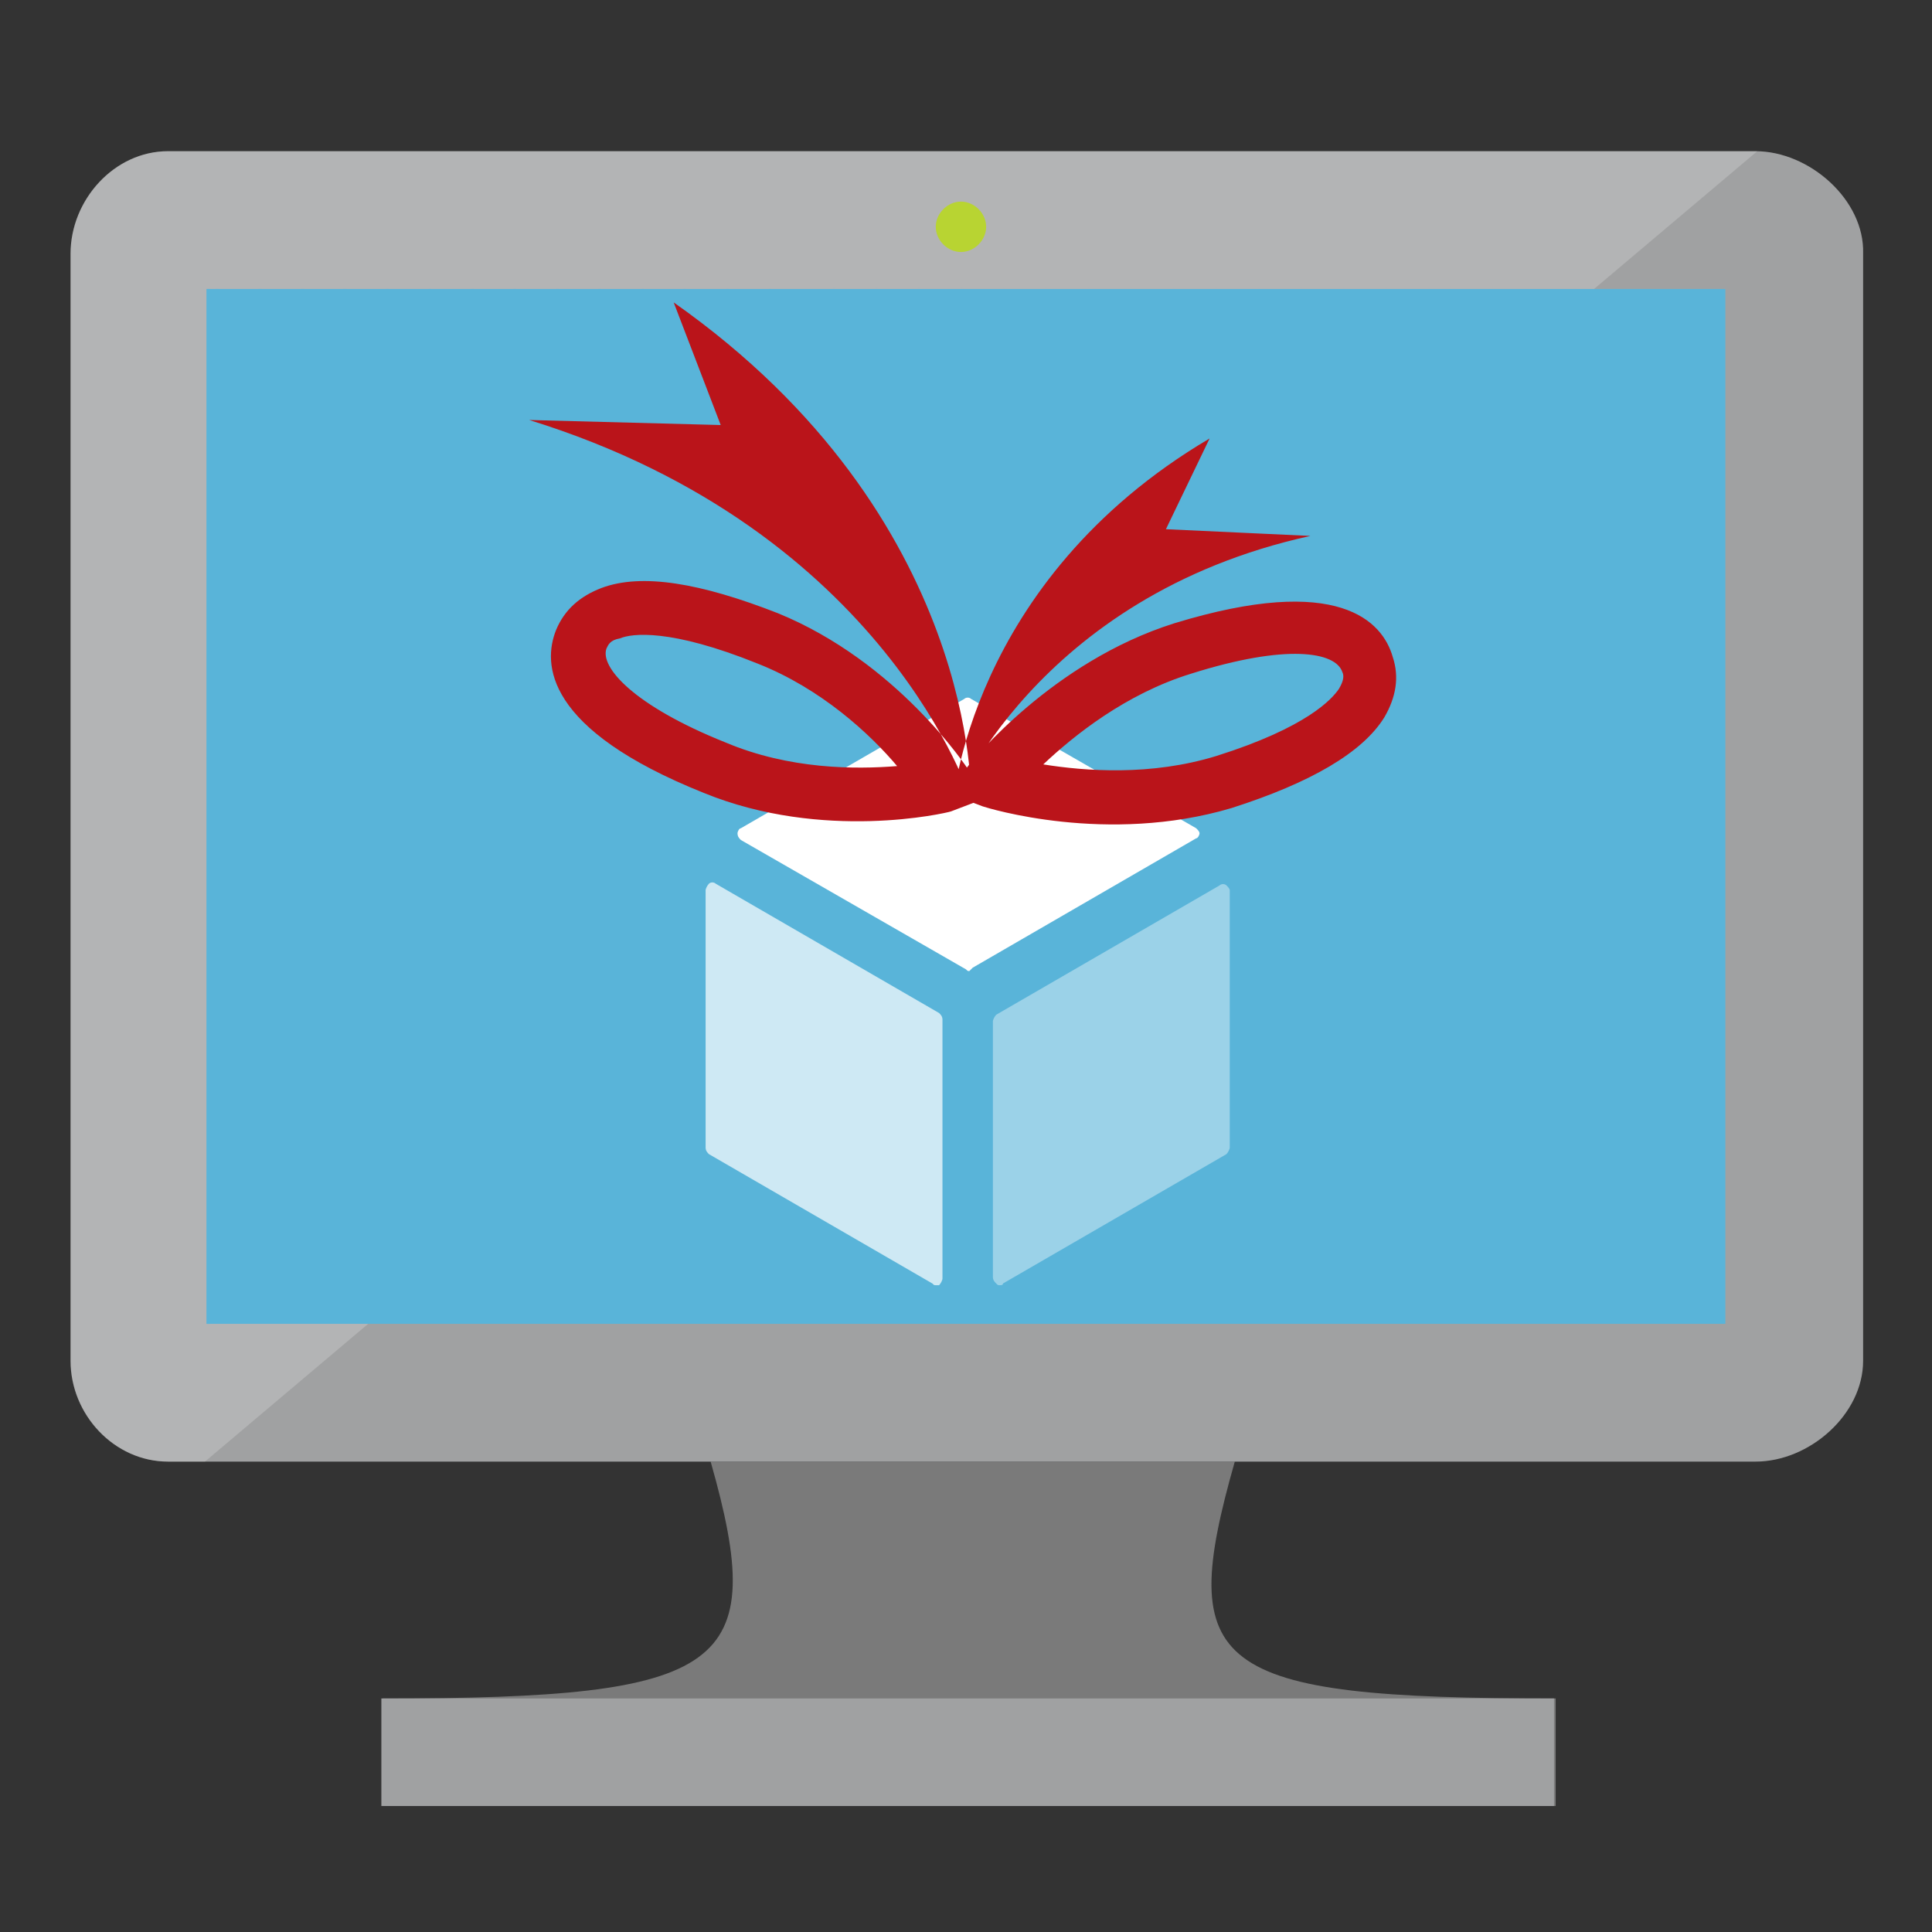 <svg viewBox="0 0 115 115" class="" role="presentation" focusable="false" xmlns:svg="http://www.w3.org/2000/svg" xmlns:xlink="http://www.w3.org/1999/xlink" id="FxSymbol0-03f" data-type="1"><rect x="0" y="0" width="115" height="115" fill="#333333" stroke="none"/><g><title></title><path d="M73.5 87H42.3c3.5 12.3 1 14.1-19.5 14.1v6.4h69.8v-6.4C72 101.1 70 99.3 73.5 87" class="msportalfx-svg-c04" fill="#7a7a7a"></path><path d="M104.5 9H10c-3.2 0-5.8 2.9-5.8 6.1V81c0 3.2 2.6 6 5.8 6h94.5c3.2 0 6.4-2.8 6.4-6V15.1c.1-3.2-3.2-6.1-6.4-6.1" class="msportalfx-svg-c03" fill="#a0a1a2"></path><path opacity=".2" d="M104.6 9H10c-3.2 0-5.8 2.9-5.8 6.1V81c0 3.2 2.6 6 5.8 6h2.2l92.4-78z" class="msportalfx-svg-c01" fill="#ffffff"></path><path d="M102.7 17.2v61.6H12.3V17.2z" class="msportalfx-svg-c15" fill="#59b4d9"></path><path d="M12.3 78.8h.2V17.2l82.5-.1-82.7.1z" class="msportalfx-svg-c15" fill="#59b4d9"></path><path d="M22.7 101.1h69.8v6.4H22.7z" class="msportalfx-svg-c03" fill="#a0a1a2"></path><path d="M58.7 13.5c0 .8-.7 1.5-1.5 1.5s-1.5-.7-1.5-1.5.7-1.5 1.5-1.5 1.5.7 1.5 1.5" class="msportalfx-svg-c13" fill="#b8d432"></path><path d="M57.7 57.8c-.1 0-.1 0-.2-.1L44.1 50c-.1-.1-.2-.2-.2-.4 0-.1.1-.3.2-.3l13.3-7.7c.1-.1.3-.1.4 0l13.4 7.7c.1.1.2.2.2.3 0 .1-.1.3-.2.3l-13.3 7.7-.2.2" class="msportalfx-svg-c01" fill="#ffffff"></path><path opacity=".7" d="M55.7 76.5c-.1 0-.1 0-.2-.1l-13.3-7.7c-.1-.1-.2-.2-.2-.4V53c0-.1.1-.3.2-.4.1-.1.3-.1.4 0l13.3 7.7c.1.1.2.2.2.4v15.4c0 .1-.1.3-.2.4h-.2" class="msportalfx-svg-c01" fill="#ffffff"></path><path opacity=".4" d="M59.5 76.5c-.1 0-.1 0-.2-.1s-.2-.2-.2-.4V60.8c0-.1.1-.3.2-.4l13.3-7.7c.1-.1.3-.1.4 0 .1.1.2.2.2.3v15.3c0 .1-.1.3-.2.4l-13.3 7.7c0 .1-.1.1-.2.1" class="msportalfx-svg-c01" fill="#ffffff"></path><path d="M40.1 18c18.2 12.8 17.7 29.6 17.7 29.6s-5-16-26.3-22.6l11.4.3-2.8-7.3zM72 26.1C57.6 34.6 56.7 48 56.7 48S61.6 35.5 78 31.9l-8.6-.4 2.6-5.4zM57.7 45.9c-.2-.3-4.3-6.5-11.4-9.4-4.6-1.8-8.1-2.4-10.5-1.5-1.3.5-2.2 1.3-2.7 2.5-.8 2-.7 5.9 8.8 9.7 7.1 2.9 14.4 1.2 14.7 1.1l2.1-.8-1-1.6zm-12.6-6.4c3.8 1.5 6.7 4.2 8.3 6.1-2.5.2-6.4.2-10.2-1.4-5.5-2.2-7.5-4.5-7.1-5.6.1-.2.2-.5.8-.6.7-.3 3-.6 8.2 1.5zM58.5 48c.3.1 7.4 2.3 14.8.1 4.7-1.5 7.8-3.3 9.1-5.4.7-1.2.9-2.4.5-3.6-.6-2.1-3.2-5-13-2-7.3 2.3-12 8.2-12.2 8.4l-1.3 1.7 2.1.8zm13.9-3c-3.9 1.2-7.8.9-10.3.5 1.8-1.7 4.9-4.2 8.8-5.4 5.7-1.8 8.6-1.3 9-.1.1.2.1.5-.2 1-.4.6-1.9 2.3-7.3 4z" class="msportalfx-svg-c08" fill="#ba141a"></path></g><defs>
</defs>
</svg>